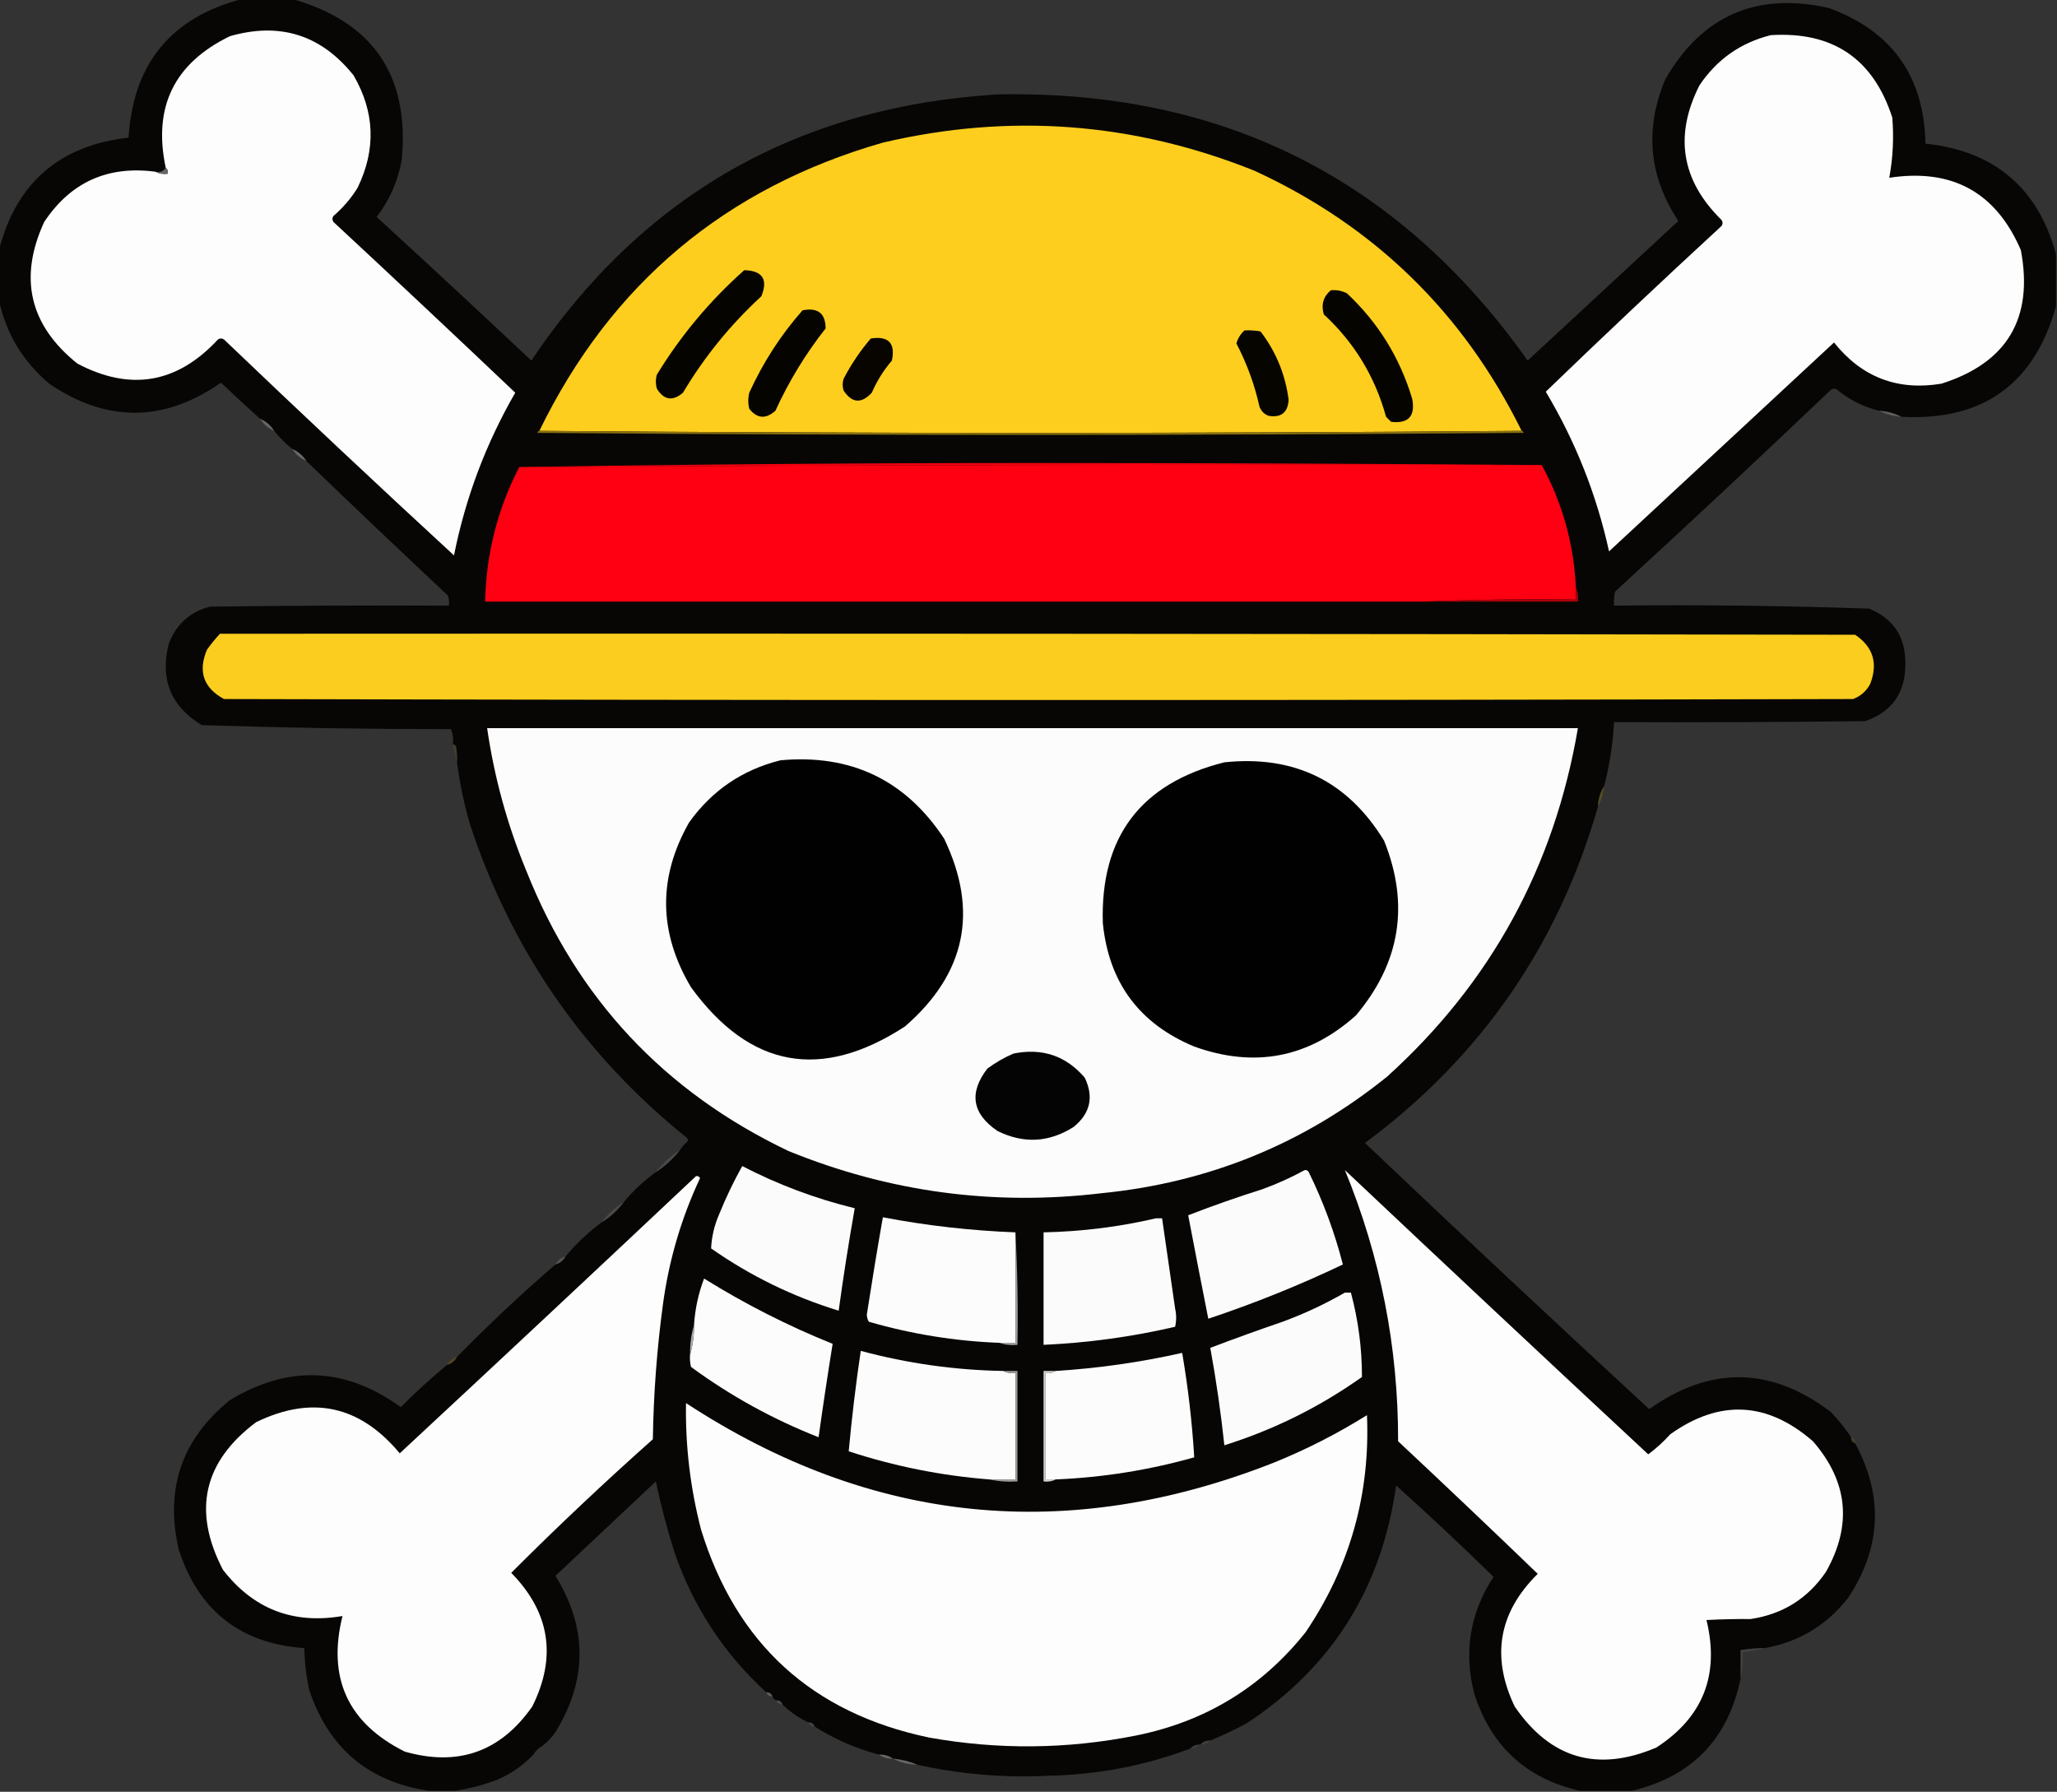 <?xml version="1.0" encoding="UTF-8"?>
<!DOCTYPE svg PUBLIC "-//W3C//DTD SVG 1.1//EN" "http://www.w3.org/Graphics/SVG/1.1/DTD/svg11.dtd">
<svg xmlns="http://www.w3.org/2000/svg" version="1.1" width="1024px" height="892px" style="shape-rendering:geometricPrecision; text-rendering:geometricPrecision; image-rendering:optimizeQuality; fill-rule:evenodd; clip-rule:evenodd" xmlns:xlink="http://www.w3.org/1999/xlink">
<rect width="100%" height="100%" fill="#333333" stroke="none"/>
<g><path style="opacity:0.983" fill="#070605" d="M 120.5,-0.5 C 128.833,-0.5 137.167,-0.5 145.5,-0.5C 185.738,10.942 203.905,37.608 200,79.5C 198.138,90.053 193.972,99.553 187.5,108C 213.317,131.65 238.984,155.483 264.5,179.5C 319.658,97.307 396.991,53.14 496.5,47C 608.284,44.724 696.284,88.891 760.5,179.5C 785.5,156.333 810.5,133.167 835.5,110C 820.788,87.737 818.622,64.237 829,39.5C 847.307,7.719 874.473,-4.114 910.5,4C 941.893,15.559 957.893,38.059 958.5,71.5C 992.788,75.135 1014.45,93.468 1023.5,126.5C 1023.5,135.167 1023.5,143.833 1023.5,152.5C 1012.66,191.309 986.996,209.642 946.5,207.5C 943.146,205.742 939.479,204.742 935.5,204.5C 927.696,202.598 920.696,199.098 914.5,194C 913.5,193.333 912.5,193.333 911.5,194C 875.968,227.867 840.135,261.367 804,294.5C 803.503,296.81 803.337,299.143 803.5,301.5C 845.873,301.028 888.206,301.528 930.5,303C 942.678,308.03 948.678,317.196 948.5,330.5C 948.593,344.833 941.927,354.333 928.5,359C 886.835,359.5 845.168,359.667 803.5,359.5C 802.915,370.345 801.248,381.012 798.5,391.5C 796.59,394.452 795.59,397.786 795.5,401.5C 775.758,470.499 737.091,526.333 679.5,569C 726.365,613.533 773.532,657.7 821,701.5C 851.548,679.825 881.715,680.325 911.5,703C 915.202,706.923 918.536,711.09 921.5,715.5C 921.427,717.027 922.094,718.027 923.5,718.5C 937.73,744.772 936.564,770.439 920,795.5C 909.343,809.08 895.509,817.413 878.5,820.5C 874.466,820.505 870.466,820.838 866.5,821.5C 866.5,826.167 866.5,830.833 866.5,835.5C 860.36,865.64 842.36,884.306 812.5,891.5C 803.833,891.5 795.167,891.5 786.5,891.5C 760.003,885.51 742.503,869.51 734,843.5C 728.527,822.543 731.693,803.043 743.5,785C 727.635,769.467 711.468,754.3 695,739.5C 687.909,790.506 663.076,830.006 620.5,858C 614.599,861.118 608.599,863.951 602.5,866.5C 600.447,866.402 598.78,867.069 597.5,868.5C 595.447,868.402 593.78,869.069 592.5,870.5C 570.068,878.964 546.735,883.464 522.5,884C 500.109,885.14 478.109,883.307 456.5,878.5C 452.761,876.898 448.761,875.898 444.5,875.5C 442.485,874.076 440.152,873.41 437.5,873.5C 426.073,870.45 415.406,865.784 405.5,859.5C 405.027,858.094 404.027,857.427 402.5,857.5C 397.635,855.237 393.302,852.237 389.5,848.5C 389.027,847.094 388.027,846.427 386.5,846.5C 385.5,846.167 384.833,845.5 384.5,844.5C 384.027,843.094 383.027,842.427 381.5,842.5C 360.606,823.409 345.439,800.409 336,773.5C 332.206,761.657 329.039,749.657 326.5,737.5C 309.807,753.195 293.14,768.861 276.5,784.5C 292.324,810.064 292.491,835.73 277,861.5C 275,864.666 272.5,867.332 269.5,869.5C 267.833,870.5 266.5,871.833 265.5,873.5C 260.439,878.876 254.439,883.043 247.5,886C 240.567,888.648 233.567,890.482 226.5,891.5C 222.167,891.5 217.833,891.5 213.5,891.5C 183.559,887.073 163.726,870.406 154,841.5C 152.464,834.579 151.63,827.579 151.5,820.5C 119.697,818.201 98.864,801.867 89,771.5C 81.977,741.234 90.477,716.401 114.5,697C 143.649,679.398 171.983,680.564 199.5,700.5C 206.887,693.109 214.554,686.109 222.5,679.5C 224.749,678.92 226.415,677.587 227.5,675.5C 243.204,659.462 259.537,644.129 276.5,629.5C 278.749,628.92 280.415,627.587 281.5,625.5C 286.869,619.13 292.869,613.463 299.5,608.5C 303.771,605.899 307.437,602.566 310.5,598.5C 315.204,592.795 320.537,587.795 326.5,583.5C 331.105,580.564 335.105,576.898 338.5,572.5C 339.458,571.038 340.624,569.705 342,568.5C 342.667,567.833 342.667,567.167 342,566.5C 290.681,525.224 254.681,473.224 234,410.5C 231.038,400.319 228.871,389.986 227.5,379.5C 227.664,376.813 227.497,374.146 227,371.5C 226.617,370.944 226.117,370.611 225.5,370.5C 225.768,367.881 225.435,365.381 224.5,363C 183.12,362.978 141.787,362.311 100.5,361C 85.07,351.74 79.57,338.24 84,320.5C 87.689,310.809 94.522,304.643 104.5,302C 144.165,301.5 183.832,301.333 223.5,301.5C 223.66,299.801 223.494,298.134 223,296.5C 199.302,274.3 175.802,251.967 152.5,229.5C 150.761,226.757 148.427,224.757 145.5,223.5C 142.167,220.833 139.167,217.833 136.5,214.5C 134.761,211.757 132.427,209.757 129.5,208.5C 122.937,202.624 116.437,196.624 110,190.5C 81.627,210.302 53.127,210.469 24.5,191C 11.38,179.906 3.046,166.073 -0.5,149.5C -0.5,141.167 -0.5,132.833 -0.5,124.5C 8.077,91.098 29.577,72.431 64,68.5C 66.29,31.729 85.123,8.729 120.5,-0.5 Z"/></g>
<g><path style="opacity:1" fill="#fdfdfd" d="M 77.5,85.5 C 79.265,86.461 81.265,86.795 83.5,86.5C 83.737,85.209 83.404,84.209 82.5,83.5C 76.072,53.273 86.738,31.439 114.5,18C 139.406,10.882 159.906,17.382 176,37.5C 186.614,55.742 187.281,74.409 178,93.5C 174.749,98.755 170.749,103.422 166,107.5C 165.333,108.5 165.333,109.5 166,110.5C 196.344,138.678 226.51,167.011 256.5,195.5C 241.898,220.802 231.732,247.802 226,276.5C 187.532,241.033 149.365,205.2 111.5,169C 110.5,168.333 109.5,168.333 108.5,169C 88.207,190.908 64.874,194.908 38.5,181C 14.686,161.873 9.186,138.373 22,110.5C 35.175,90.667 53.675,82.334 77.5,85.5 Z"/></g>
<g><path style="opacity:1" fill="#fdfdfd" d="M 881.5,17.5 C 912.374,15.563 932.541,29.23 942,58.5C 942.829,68.584 942.329,78.584 940.5,88.5C 971.781,83.717 993.614,95.717 1006,124.5C 1012.4,158.408 999.233,180.575 966.5,191C 944.623,194.643 926.79,187.809 913,170.5C 875.667,205.167 838.333,239.833 801,274.5C 794.8,246.271 784.3,219.771 769.5,195C 798.3,167.202 827.467,139.702 857,112.5C 857.667,111.5 857.667,110.5 857,109.5C 837.006,89.872 833.34,67.538 846,42.5C 854.656,29.594 866.49,21.261 881.5,17.5 Z"/></g>
<g><path style="opacity:1" fill="#fdce1e" d="M 757.5,214.5 C 594.5,215.833 431.5,215.833 268.5,214.5C 304.104,141.339 361.104,93.506 439.5,71C 502.705,56.188 564.372,60.854 624.5,85C 684.153,112.487 728.487,155.654 757.5,214.5 Z"/></g>
<g><path style="opacity:1" fill="#666666" d="M 82.5,83.5 C 83.404,84.209 83.737,85.209 83.5,86.5C 81.265,86.795 79.265,86.461 77.5,85.5C 79.781,85.923 81.448,85.256 82.5,83.5 Z"/></g>
<g><path style="opacity:1" fill="#060400" d="M 370.5,134.5 C 379.61,134.772 382.443,139.105 379,147.5C 363.604,161.667 350.604,177.667 340,195.5C 334.879,199.875 330.545,199.209 327,193.5C 326.333,191.167 326.333,188.833 327,186.5C 338.91,167.022 353.41,149.688 370.5,134.5 Z"/></g>
<g><path style="opacity:1" fill="#060400" d="M 662.5,144.5 C 665.32,144.248 667.986,144.748 670.5,146C 686.021,160.53 696.854,178.03 703,198.5C 704.664,207.166 701.164,211 692.5,210C 691.667,209.167 690.833,208.333 690,207.5C 684.495,187.476 674.162,170.476 659,156.5C 657.593,151.643 658.76,147.643 662.5,144.5 Z"/></g>
<g><path style="opacity:1" fill="#060400" d="M 399.5,154.5 C 407.123,152.975 410.957,155.975 411,163.5C 401.047,176.133 392.714,189.799 386,204.5C 381.199,208.749 376.866,208.416 373,203.5C 372.333,200.833 372.333,198.167 373,195.5C 379.851,180.443 388.684,166.776 399.5,154.5 Z"/></g>
<g><path style="opacity:1" fill="#070500" d="M 619.5,164.5 C 622.187,164.336 624.854,164.503 627.5,165C 635.174,175.026 639.841,186.359 641.5,199C 641.11,205.393 637.777,208.059 631.5,207C 629.333,206.167 627.833,204.667 627,202.5C 624.548,191.477 620.715,180.977 615.5,171C 616.205,168.458 617.539,166.292 619.5,164.5 Z"/></g>
<g><path style="opacity:1" fill="#080501" d="M 433.5,168.5 C 442.328,167.161 445.828,170.827 444,179.5C 439.875,184.301 436.542,189.635 434,195.5C 428.837,201.062 424.171,200.729 420,194.5C 419.333,192.5 419.333,190.5 420,188.5C 423.78,181.249 428.28,174.582 433.5,168.5 Z"/></g>
<g><path style="opacity:0.867" fill="#626262" d="M 935.5,204.5 C 939.479,204.742 943.146,205.742 946.5,207.5C 942.521,207.258 938.854,206.258 935.5,204.5 Z"/></g>
<g><path style="opacity:0.569" fill="#8d8d8d" d="M 129.5,208.5 C 132.427,209.757 134.761,211.757 136.5,214.5C 133.573,213.243 131.239,211.243 129.5,208.5 Z"/></g>
<g><path style="opacity:1" fill="#876e0f" d="M 268.5,214.5 C 431.5,215.833 594.5,215.833 757.5,214.5C 758.043,214.56 758.376,214.893 758.5,215.5C 594.833,216.833 431.167,216.833 267.5,215.5C 267.624,214.893 267.957,214.56 268.5,214.5 Z"/></g>
<g><path style="opacity:0.576" fill="#8e8e8e" d="M 145.5,223.5 C 148.427,224.757 150.761,226.757 152.5,229.5C 149.573,228.243 147.239,226.243 145.5,223.5 Z"/></g>
<g><path style="opacity:1" fill="#f0000f" d="M 767.5,231.5 C 597.763,231.168 428.097,231.501 258.5,232.5C 342.997,231.167 427.831,230.5 513,230.5C 598.001,230.5 682.834,230.833 767.5,231.5 Z"/></g>
<g><path style="opacity:1" fill="#fe0011" d="M 767.5,231.5 C 777.814,250.455 783.481,270.789 784.5,292.5C 784.5,294.5 784.5,296.5 784.5,298.5C 758.995,298.169 733.661,298.502 708.5,299.5C 552.833,299.5 397.167,299.5 241.5,299.5C 242.019,275.757 247.685,253.423 258.5,232.5C 428.097,231.501 597.763,231.168 767.5,231.5 Z"/></g>
<g><path style="opacity:1" fill="#ac000b" d="M 784.5,292.5 C 785.468,294.607 785.802,296.941 785.5,299.5C 759.833,299.5 734.167,299.5 708.5,299.5C 733.661,298.502 758.995,298.169 784.5,298.5C 784.5,296.5 784.5,294.5 784.5,292.5 Z"/></g>
<g><path style="opacity:1" fill="#fbcd1e" d="M 109.5,315.5 C 380.834,315.333 652.167,315.5 923.5,316C 932.485,322.025 934.985,330.191 931,340.5C 929.108,344.058 926.275,346.558 922.5,348C 652.167,348.667 381.833,348.667 111.5,348C 101.319,342.458 98.485,334.292 103,323.5C 105.001,320.669 107.167,318.003 109.5,315.5 Z"/></g>
<g><path style="opacity:1" fill="#fcfcfc" d="M 242.5,362.5 C 423.5,362.5 604.5,362.5 785.5,362.5C 773.742,431.537 742.075,489.371 690.5,536C 649.15,569.355 601.816,588.688 548.5,594C 494.618,600.432 442.618,593.432 392.5,573C 330.746,543.58 287.246,497.08 262,433.5C 252.546,410.638 246.046,386.972 242.5,362.5 Z"/></g>
<g><path style="opacity:0.133" fill="#a58615" d="M 225.5,370.5 C 226.117,370.611 226.617,370.944 227,371.5C 227.497,374.146 227.664,376.813 227.5,379.5C 226.656,376.655 225.99,373.655 225.5,370.5 Z"/></g>
<g><path style="opacity:1" fill="#010101" d="M 388.5,378.5 C 423.583,375.294 450.75,388.294 470,417.5C 487.294,453.558 480.794,484.725 450.5,511C 408.756,538.186 373.256,531.686 344,491.5C 327.801,464.251 327.467,436.918 343,409.5C 354.365,393.569 369.532,383.236 388.5,378.5 Z"/></g>
<g><path style="opacity:1" fill="#010101" d="M 609.5,379.5 C 644.392,375.864 670.892,388.864 689,418.5C 701.785,450.251 697.118,479.251 675,505.5C 651.384,526.634 624.551,531.8 594.5,521C 567.108,509.6 551.941,489.1 549,459.5C 547.711,416.621 567.878,389.954 609.5,379.5 Z"/></g>
<g><path style="opacity:0.439" fill="#856c11" d="M 798.5,391.5 C 798.101,395.116 797.101,398.45 795.5,401.5C 795.59,397.786 796.59,394.452 798.5,391.5 Z"/></g>
<g><path style="opacity:1" fill="#040404" d="M 504.5,524.5 C 518.822,521.597 530.656,525.597 540,536.5C 544.599,546.096 542.766,554.262 534.5,561C 522.206,568.818 509.54,569.484 496.5,563C 483.914,554.377 482.247,544.044 491.5,532C 495.602,528.954 499.935,526.454 504.5,524.5 Z"/></g>
<g><path style="opacity:0.749" fill="#505050" d="M 338.5,572.5 C 335.105,576.898 331.105,580.564 326.5,583.5C 329.895,579.102 333.895,575.436 338.5,572.5 Z"/></g>
<g><path style="opacity:1" fill="#fbfbfb" d="M 369.5,580.5 C 387.316,589.74 405.982,596.74 425.5,601.5C 422.509,618.448 419.842,635.448 417.5,652.5C 394.679,645.506 373.512,635.173 354,621.5C 354.276,615.652 355.61,609.986 358,604.5C 361.371,596.19 365.204,588.19 369.5,580.5 Z"/></g>
<g><path style="opacity:1" fill="#fbfbfb" d="M 649.5,582.5 C 650.376,582.369 651.043,582.702 651.5,583.5C 658.751,598.252 664.417,613.586 668.5,629.5C 646.764,639.864 624.431,648.864 601.5,656.5C 598.105,639.359 594.772,622.193 591.5,605C 603.565,600.309 615.898,595.976 628.5,592C 635.828,589.332 642.828,586.165 649.5,582.5 Z"/></g>
<g><path style="opacity:1" fill="#fdfdfd" d="M 669.5,582.5 C 719.662,629.828 769.996,676.995 820.5,724C 824.281,721.24 827.947,717.907 831.5,714C 856.042,696.541 879.709,697.707 902.5,717.5C 919.962,737.58 922.129,759.247 909,782.5C 899.969,795.77 887.469,803.604 871.5,806C 864.134,805.939 856.801,806.106 849.5,806.5C 856.144,833.761 847.81,854.928 824.5,870C 795.308,882.377 771.808,875.544 754,849.5C 742.2,824.714 746.034,802.714 765.5,783.5C 742.511,761.345 719.344,739.345 696,717.5C 696.067,670.671 687.234,625.671 669.5,582.5 Z"/></g>
<g><path style="opacity:1" fill="#fdfdfd" d="M 346.5,585.5 C 347.376,585.369 348.043,585.702 348.5,586.5C 339.13,606.485 332.963,627.485 330,649.5C 327.007,671.732 325.34,694.066 325,716.5C 300.831,738.003 277.331,760.17 254.5,783C 273.764,802.655 277.264,824.822 265,849.5C 249.223,872.093 228.057,879.593 201.5,872C 173.178,857.851 162.844,835.351 170.5,804.5C 145.957,808.713 126.124,801.046 111,781.5C 95.725,752.195 101.225,727.695 127.5,708C 155.301,694.495 179.135,699.661 199,723.5C 248.364,677.634 297.531,631.634 346.5,585.5 Z"/></g>
<g><path style="opacity:0.78" fill="#505050" d="M 310.5,598.5 C 307.437,602.566 303.771,605.899 299.5,608.5C 302.563,604.434 306.229,601.101 310.5,598.5 Z"/></g>
<g><path style="opacity:1" fill="#fcfcfc" d="M 505.5,613.5 C 505.5,631.833 505.5,650.167 505.5,668.5C 502.833,668.5 500.167,668.5 497.5,668.5C 475.411,667.649 453.745,664.149 432.5,658C 431.903,656.938 431.57,655.772 431.5,654.5C 434.012,638.262 436.679,622.095 439.5,606C 461.236,610.144 483.236,612.644 505.5,613.5 Z"/></g>
<g><path style="opacity:1" fill="#fbfbfb" d="M 575.5,606.5 C 576.5,606.5 577.5,606.5 578.5,606.5C 580.665,621.491 582.832,636.491 585,651.5C 585.667,654.5 585.667,657.5 585,660.5C 563.48,665.503 541.646,668.503 519.5,669.5C 519.5,650.833 519.5,632.167 519.5,613.5C 538.542,613.099 557.209,610.765 575.5,606.5 Z"/></g>
<g><path style="opacity:1" fill="#a2a2a2" d="M 505.5,613.5 C 506.497,631.993 506.83,650.659 506.5,669.5C 503.287,669.81 500.287,669.477 497.5,668.5C 500.167,668.5 502.833,668.5 505.5,668.5C 505.5,650.167 505.5,631.833 505.5,613.5 Z"/></g>
<g><path style="opacity:0.455" fill="#767676" d="M 281.5,625.5 C 280.415,627.587 278.749,628.92 276.5,629.5C 277.585,627.413 279.251,626.08 281.5,625.5 Z"/></g>
<g><path style="opacity:1" fill="#fcfcfc" d="M 343.5,674.5 C 344.889,669.731 345.556,664.731 345.5,659.5C 346.028,651.519 347.695,643.852 350.5,636.5C 370.926,649.213 392.259,660.046 414.5,669C 412.004,684.478 409.67,699.978 407.5,715.5C 384.775,706.556 363.608,694.89 344,680.5C 343.505,678.527 343.338,676.527 343.5,674.5 Z"/></g>
<g><path style="opacity:1" fill="#fbfbfb" d="M 669.5,643.5 C 670.5,643.5 671.5,643.5 672.5,643.5C 676.184,657.27 678.018,671.27 678,685.5C 656.987,700.423 634.153,711.757 609.5,719.5C 607.764,703.249 605.43,687.083 602.5,671C 614.306,666.506 626.306,662.173 638.5,658C 649.319,654.015 659.653,649.181 669.5,643.5 Z"/></g>
<g><path style="opacity:1" fill="#ababab" d="M 345.5,659.5 C 345.556,664.731 344.889,669.731 343.5,674.5C 343.444,669.269 344.111,664.269 345.5,659.5 Z"/></g>
<g><path style="opacity:1" fill="#fcfcfc" d="M 499.5,682.5 C 501.265,683.461 503.265,683.795 505.5,683.5C 505.5,701.167 505.5,718.833 505.5,736.5C 501.167,736.5 496.833,736.5 492.5,736.5C 468.603,734.628 445.269,729.962 422.5,722.5C 424.032,705.777 426.032,689.111 428.5,672.5C 451.751,678.764 475.417,682.097 499.5,682.5 Z"/></g>
<g><path style="opacity:1" fill="#fcfcfc" d="M 525.5,736.5 C 523.833,736.5 522.167,736.5 520.5,736.5C 520.5,718.833 520.5,701.167 520.5,683.5C 522.415,683.784 524.081,683.451 525.5,682.5C 546.756,681.176 567.756,678.176 588.5,673.5C 591.45,690.718 593.45,708.051 594.5,725.5C 571.952,731.869 548.952,735.536 525.5,736.5 Z"/></g>
<g><path style="opacity:0.376" fill="#7b640f" d="M 227.5,675.5 C 226.415,677.587 224.749,678.92 222.5,679.5C 223.585,677.413 225.251,676.08 227.5,675.5 Z"/></g>
<g><path style="opacity:1" fill="#9e9e9e" d="M 499.5,682.5 C 501.833,682.5 504.167,682.5 506.5,682.5C 506.5,700.833 506.5,719.167 506.5,737.5C 501.637,737.819 496.97,737.486 492.5,736.5C 496.833,736.5 501.167,736.5 505.5,736.5C 505.5,718.833 505.5,701.167 505.5,683.5C 503.265,683.795 501.265,683.461 499.5,682.5 Z"/></g>
<g><path style="opacity:1" fill="#d2d2d2" d="M 525.5,682.5 C 524.081,683.451 522.415,683.784 520.5,683.5C 520.5,701.167 520.5,718.833 520.5,736.5C 522.167,736.5 523.833,736.5 525.5,736.5C 523.735,737.461 521.735,737.795 519.5,737.5C 519.5,719.167 519.5,700.833 519.5,682.5C 521.5,682.5 523.5,682.5 525.5,682.5 Z"/></g>
<g><path style="opacity:1" fill="#fdfdfd" d="M 341.5,698.5 C 433.78,758.882 531.446,768.715 634.5,728C 650.552,721.474 665.885,713.641 680.5,704.5C 682.152,743.901 671.985,779.901 650,812.5C 628.233,839.889 600.066,857.055 565.5,864C 531.22,870.822 496.887,871.155 462.5,865C 404.3,852.798 366.466,818.298 349,761.5C 343.643,740.837 341.143,719.837 341.5,698.5 Z"/></g>
<g><path style="opacity:0.157" fill="#a78915" d="M 921.5,715.5 C 922.906,715.973 923.573,716.973 923.5,718.5C 922.094,718.027 921.427,717.027 921.5,715.5 Z"/></g>
<g><path style="opacity:0.703" fill="#474747" d="M 878.5,820.5 C 875.026,821.525 871.36,822.192 867.5,822.5C 867.818,827.032 867.485,831.366 866.5,835.5C 866.5,830.833 866.5,826.167 866.5,821.5C 870.466,820.838 874.466,820.505 878.5,820.5 Z"/></g>
<g><path style="opacity:0.369" fill="#a3a3a3" d="M 381.5,842.5 C 383.027,842.427 384.027,843.094 384.5,844.5C 382.973,844.573 381.973,843.906 381.5,842.5 Z"/></g>
<g><path style="opacity:0.29" fill="#898989" d="M 386.5,846.5 C 388.027,846.427 389.027,847.094 389.5,848.5C 387.973,848.573 386.973,847.906 386.5,846.5 Z"/></g>
<g><path style="opacity:0.141" fill="#ababab" d="M 402.5,857.5 C 404.027,857.427 405.027,858.094 405.5,859.5C 403.973,859.573 402.973,858.906 402.5,857.5 Z"/></g>
<g><path style="opacity:0.102" fill="#a0a0a0" d="M 602.5,866.5 C 601.22,867.931 599.553,868.598 597.5,868.5C 598.78,867.069 600.447,866.402 602.5,866.5 Z"/></g>
<g><path style="opacity:0.086" fill="#a0a0a0" d="M 597.5,868.5 C 596.22,869.931 594.553,870.598 592.5,870.5C 593.78,869.069 595.447,868.402 597.5,868.5 Z"/></g>
<g><path style="opacity:0.008" fill="#d3d3d3" d="M 269.5,869.5 C 269.167,871.833 267.833,873.167 265.5,873.5C 266.5,871.833 267.833,870.5 269.5,869.5 Z"/></g>
<g><path style="opacity:0.569" fill="#909090" d="M 437.5,873.5 C 440.152,873.41 442.485,874.076 444.5,875.5C 441.848,875.59 439.515,874.924 437.5,873.5 Z"/></g>
<g><path style="opacity:0.561" fill="#909090" d="M 444.5,875.5 C 448.761,875.898 452.761,876.898 456.5,878.5C 452.163,878.416 448.163,877.416 444.5,875.5 Z"/></g>
</svg>

